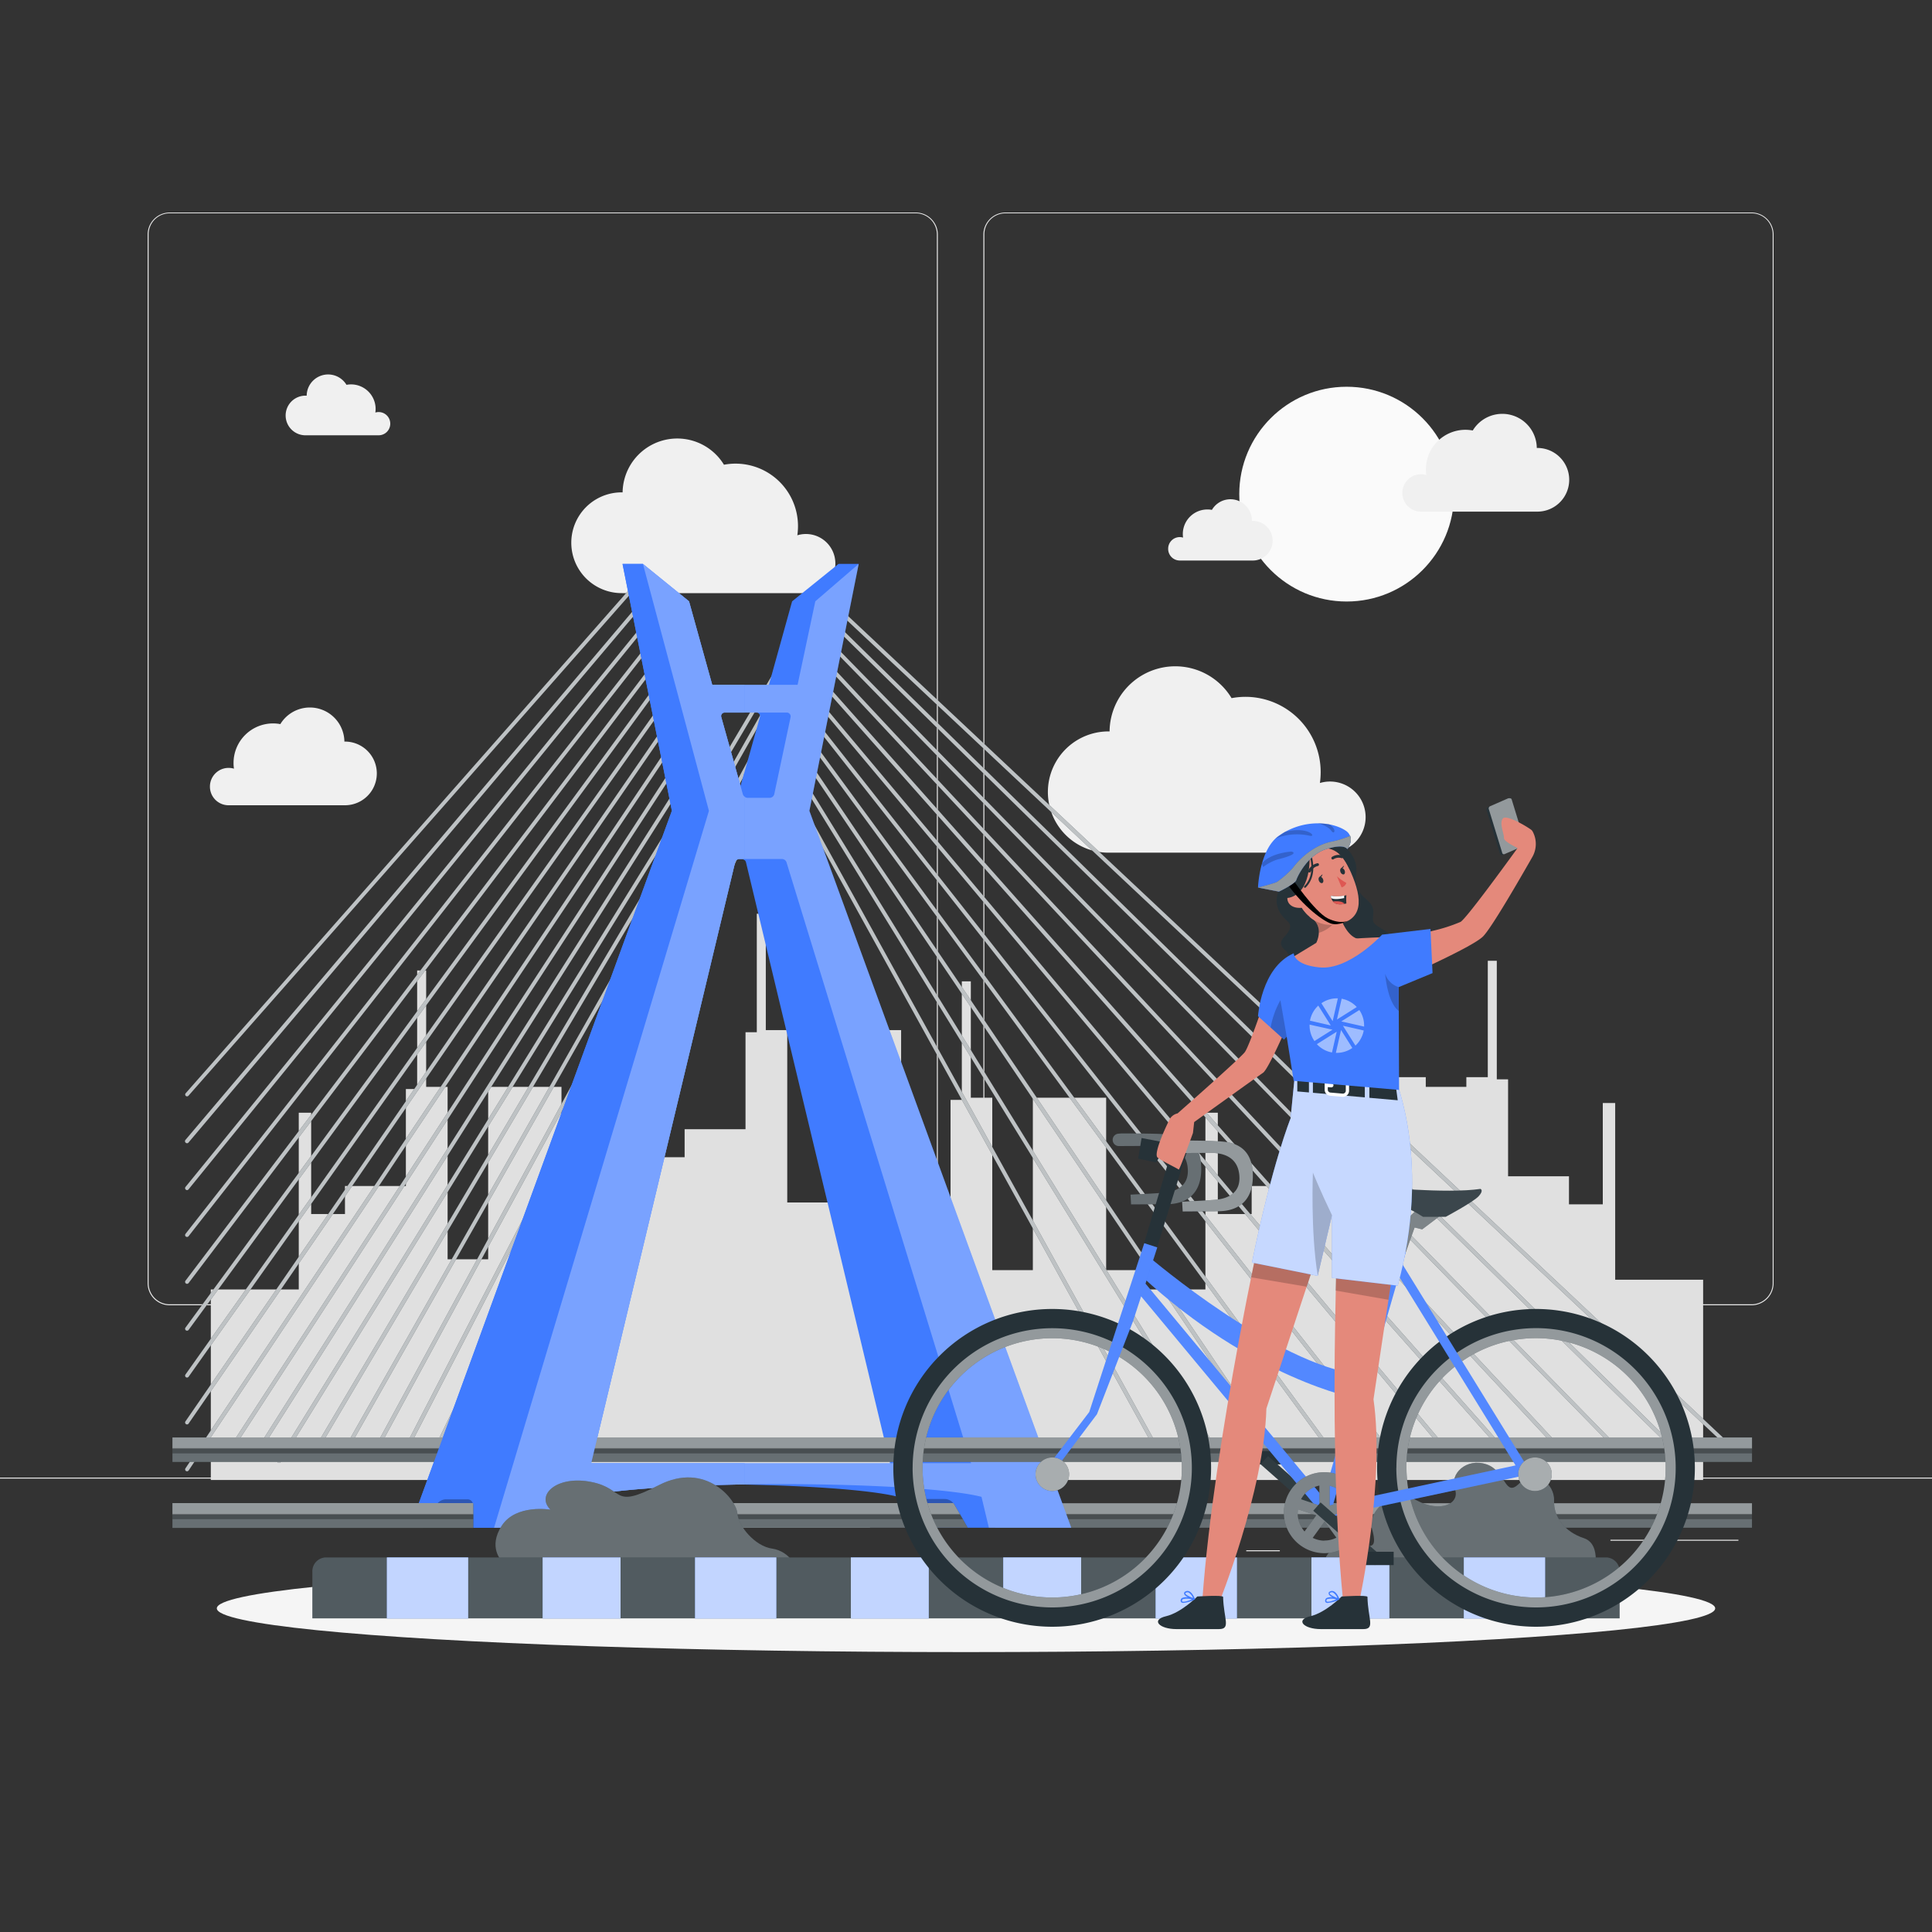 <svg xmlns="http://www.w3.org/2000/svg" viewBox="0 0 500 500"><rect x="0" y="0" width="500" height="500" fill="#333333" stroke="none"/><g id="freepik--background-complete--inject-31"><rect y="382.4" width="500" height="0.25" style="fill:#ebebeb"></rect><rect x="416.78" y="398.49" width="33.12" height="0.25" style="fill:#ebebeb"></rect><rect x="322.53" y="401.21" width="8.69" height="0.25" style="fill:#ebebeb"></rect><rect x="396.59" y="389.21" width="19.19" height="0.25" style="fill:#ebebeb"></rect><rect x="52.46" y="390.89" width="43.19" height="0.25" style="fill:#ebebeb"></rect><rect x="104.56" y="390.89" width="6.33" height="0.25" style="fill:#ebebeb"></rect><rect x="131.47" y="395.11" width="93.68" height="0.25" style="fill:#ebebeb"></rect><path d="M237,337.8H43.91a5.71,5.71,0,0,1-5.7-5.71V60.66A5.71,5.71,0,0,1,43.91,55H237a5.71,5.71,0,0,1,5.71,5.71V332.09A5.71,5.71,0,0,1,237,337.8ZM43.91,55.2a5.46,5.46,0,0,0-5.45,5.46V332.09a5.46,5.46,0,0,0,5.45,5.46H237a5.47,5.47,0,0,0,5.46-5.46V60.66A5.47,5.47,0,0,0,237,55.2Z" style="fill:#ebebeb"></path><path d="M453.31,337.8H260.21a5.72,5.72,0,0,1-5.71-5.71V60.66A5.72,5.72,0,0,1,260.21,55h193.1A5.71,5.71,0,0,1,459,60.66V332.09A5.71,5.71,0,0,1,453.31,337.8ZM260.21,55.2a5.47,5.47,0,0,0-5.46,5.46V332.09a5.47,5.47,0,0,0,5.46,5.46h193.1a5.47,5.47,0,0,0,5.46-5.46V60.66a5.47,5.47,0,0,0-5.46-5.46Z" style="fill:#ebebeb"></path><polygon points="54.56 383.02 54.56 333.71 77.32 333.71 77.32 287.97 80.53 287.97 80.53 314.19 89.28 314.19 89.28 306.94 105.04 306.94 105.04 281.84 107.96 281.84 107.96 251.16 110.29 251.16 110.29 281.28 115.84 281.28 115.84 325.9 126.34 325.9 126.34 281.28 145.31 281.28 145.31 319.01 165.22 319.01 165.22 273.28 168.43 273.28 168.43 299.49 177.18 299.49 177.18 292.24 192.94 292.24 192.94 267.14 195.86 267.14 195.86 236.47 198.19 236.47 198.19 266.59 203.74 266.59 203.74 311.2 214.24 311.2 214.24 266.59 233.21 266.59 233.21 309.75 246 309.75 246 284.65 248.92 284.65 248.92 253.97 251.25 253.97 251.25 284.09 256.8 284.09 256.8 328.71 267.3 328.71 267.3 284.09 286.27 284.09 286.27 328.71 295.6 328.71 295.6 333.71 311.96 333.71 311.96 287.97 315.17 287.97 315.17 314.19 323.93 314.19 323.93 306.94 339.68 306.94 339.68 281.84 342.6 281.84 342.6 251.16 344.94 251.16 344.94 281.28 350.02 281.28 350.02 278.77 368.99 278.77 368.99 281.28 379.49 281.28 379.49 278.77 385.04 278.77 385.04 248.65 387.37 248.65 387.37 279.33 390.29 279.33 390.29 304.42 406.05 304.42 406.05 311.68 414.8 311.68 414.8 285.46 418.01 285.46 418.01 331.19 440.77 331.19 440.77 383.02 54.56 383.02" style="fill:#e0e0e0"></polygon><circle cx="348.51" cy="127.88" r="27.79" style="fill:#fafafa"></circle><path d="M362.92,127.57a4.83,4.83,0,0,1,4.83-4.83,4.54,4.54,0,0,1,1.39.21,10.45,10.45,0,0,1-.11-1.49,10.23,10.23,0,0,1,10.23-10.23,10.62,10.62,0,0,1,1.89.18,8.93,8.93,0,0,1,16.57,4.52h.15a8.24,8.24,0,1,1,0,16.48H367.62A4.84,4.84,0,0,1,362.92,127.57Z" style="fill:#f0f0f0"></path><path d="M54.33,203.56a4.83,4.83,0,0,1,4.83-4.83,4.92,4.92,0,0,1,1.39.2,9,9,0,0,1-.11-1.48,10.23,10.23,0,0,1,10.23-10.23,9.74,9.74,0,0,1,1.88.18,8.94,8.94,0,0,1,16.58,4.52h.15a8.24,8.24,0,1,1,0,16.48H59A4.82,4.82,0,0,1,54.33,203.56Z" style="fill:#f0f0f0"></path><path d="M216.19,145.84a7.62,7.62,0,0,0-9.84-7.31,16.56,16.56,0,0,0,.17-2.35,16.16,16.16,0,0,0-19.16-15.91,14.15,14.15,0,0,0-26.23,7.15h-.24a13,13,0,1,0,0,26.08h47.87A7.65,7.65,0,0,0,216.19,145.84Z" style="fill:#f0f0f0"></path><path d="M353.42,211.45a9.21,9.21,0,0,0-11.83-8.81,20.13,20.13,0,0,0,.2-2.82,19.48,19.48,0,0,0-19.47-19.48,19.25,19.25,0,0,0-3.59.34,17,17,0,0,0-31.57,8.61l-.28,0a15.69,15.69,0,0,0,0,31.38h57.61A9.2,9.2,0,0,0,353.42,211.45Z" style="fill:#f0f0f0"></path><path d="M302.32,142a3,3,0,0,1,3-3,3,3,0,0,1,.86.13,7,7,0,0,1-.07-.92,6.36,6.36,0,0,1,6.36-6.36,5.66,5.66,0,0,1,1.17.11A5.56,5.56,0,0,1,324,134.81H324a5.13,5.13,0,1,1,0,10.25H305.23A3,3,0,0,1,302.32,142Z" style="fill:#f0f0f0"></path><path d="M101,109.64a3,3,0,0,0-3-3,2.71,2.71,0,0,0-.86.13,7.14,7.14,0,0,0,.07-.93,6.36,6.36,0,0,0-6.36-6.36,6.56,6.56,0,0,0-1.18.11,5.55,5.55,0,0,0-10.3,2.81h-.09a5.13,5.13,0,1,0,0,10.25H98.09A3,3,0,0,0,101,109.64Z" style="fill:#f0f0f0"></path></g><g id="freepik--Shadow--inject-31"><ellipse id="freepik--path--inject-31" cx="250" cy="416.24" rx="193.89" ry="11.32" style="fill:#f5f5f5"></ellipse></g><g id="freepik--Bridge--inject-31"><path d="M48.4,283.74a.5.5,0,0,1-.33-.13.5.5,0,0,1,0-.7L162.86,152.56a.49.49,0,0,1,.7-.05.51.51,0,0,1,.05.71L48.78,283.57A.52.52,0,0,1,48.4,283.74Z" style="fill:#263238"></path><path d="M48.4,295.87a.49.49,0,0,1-.32-.12A.51.51,0,0,1,48,295L163.88,158a.5.5,0,0,1,.71-.06.5.5,0,0,1,.06.7L48.78,295.69A.48.48,0,0,1,48.4,295.87Z" style="fill:#263238"></path><path d="M48.4,308a.47.47,0,0,1-.31-.12.5.5,0,0,1-.08-.7l116.9-143.77a.5.5,0,0,1,.7-.07.49.49,0,0,1,.07.7L48.79,307.81A.51.51,0,0,1,48.4,308Z" style="fill:#263238"></path><path d="M48.4,320.12a.52.52,0,0,1-.31-.1.5.5,0,0,1-.08-.7L165.94,168.84a.49.49,0,0,1,.7-.08.5.5,0,0,1,.08.7L48.8,319.93A.5.5,0,0,1,48.4,320.12Z" style="fill:#263238"></path><path d="M48.4,332.25a.49.49,0,0,1-.3-.1.51.51,0,0,1-.1-.7L167,174.27a.51.51,0,0,1,.7-.1.5.5,0,0,1,.1.7L48.8,332.06A.5.5,0,0,1,48.4,332.25Z" style="fill:#263238"></path><path d="M48.4,344.38a.52.52,0,0,1-.29-.09.5.5,0,0,1-.11-.7L168,179.7a.49.49,0,0,1,.7-.11.51.51,0,0,1,.11.7l-120,163.89A.51.51,0,0,1,48.4,344.38Z" style="fill:#263238"></path><path d="M48.4,356.51a.52.52,0,0,1-.29-.09.51.51,0,0,1-.11-.7l121-170.6a.51.51,0,0,1,.7-.11.5.5,0,0,1,.11.69l-121,170.6A.49.49,0,0,1,48.4,356.51Z" style="fill:#263238"></path><path d="M48.4,368.64a.5.5,0,0,1-.41-.78L170.05,190.55a.5.5,0,1,1,.82.57L48.81,368.42A.47.47,0,0,1,48.4,368.64Z" style="fill:#263238"></path><path d="M48.4,380.77a.6.6,0,0,1-.28-.08A.51.51,0,0,1,48,380L171.08,196a.5.5,0,1,1,.83.55l-123.09,184A.52.52,0,0,1,48.4,380.77Z" style="fill:#263238"></path><path d="M58,378.2a.43.43,0,0,1-.27-.08.49.49,0,0,1-.15-.69l114.56-176a.5.5,0,0,1,.69-.14.49.49,0,0,1,.14.69L58.39,378A.51.51,0,0,1,58,378.2Z" style="fill:#263238"></path><path d="M65.41,378.2a.45.45,0,0,1-.27-.08.5.5,0,0,1-.15-.69l108.15-170.6a.5.5,0,0,1,.84.54L65.83,378A.49.49,0,0,1,65.41,378.2Z" style="fill:#263238"></path><path d="M72.23,378.61a.48.48,0,0,1-.26-.07.49.49,0,0,1-.16-.69L174.17,212.26a.49.49,0,0,1,.68-.17.51.51,0,0,1,.17.69L72.66,378.37A.5.5,0,0,1,72.23,378.61Z" style="fill:#263238"></path><path d="M81.87,375.55a.48.48,0,0,1-.26-.07.5.5,0,0,1-.17-.68l125.45-212a.5.5,0,0,1,.68-.17.5.5,0,0,1,.18.68L82.3,375.31A.51.51,0,0,1,81.87,375.55Z" style="fill:#263238"></path><path d="M89.61,375.55a.54.54,0,0,1-.25-.06.51.51,0,0,1-.19-.68L203.26,173.57a.51.51,0,0,1,.68-.19.5.5,0,0,1,.19.68L90,375.3A.5.5,0,0,1,89.61,375.55Z" style="fill:#263238"></path><path d="M97.34,375.55a.46.46,0,0,1-.23-.06.49.49,0,0,1-.2-.68L201.27,182.65a.5.5,0,1,1,.88.48L97.78,375.29A.49.49,0,0,1,97.34,375.55Z" style="fill:#263238"></path><path d="M105.08,375.55a.49.49,0,0,1-.44-.73l94.65-183.08a.5.5,0,0,1,.67-.22.51.51,0,0,1,.21.68L105.53,375.28A.51.51,0,0,1,105.08,375.55Z" style="fill:#263238"></path><path d="M112.82,375.55a.44.44,0,0,1-.22-.05.5.5,0,0,1-.23-.67l84.93-174a.5.5,0,0,1,.67-.23.51.51,0,0,1,.23.67l-84.93,174A.49.49,0,0,1,112.82,375.55Z" style="fill:#263238"></path><path d="M120.56,375.55a.52.52,0,0,1-.21,0,.51.51,0,0,1-.25-.66l75.21-164.93a.49.49,0,0,1,.66-.25.5.5,0,0,1,.25.66L121,375.26A.49.49,0,0,1,120.56,375.55Z" style="fill:#263238"></path><path d="M447.67,374.87a.51.51,0,0,1-.34-.14L218,159.41a.5.5,0,0,1,.69-.73L448,374a.5.5,0,0,1,0,.71A.52.52,0,0,1,447.67,374.87Z" style="fill:#263238"></path><path d="M432.81,374.87a.49.49,0,0,1-.35-.15L218,164.33a.5.5,0,1,1,.7-.72L433.16,374a.5.5,0,0,1-.35.86Z" style="fill:#263238"></path><path d="M418,374.87a.48.48,0,0,1-.36-.16L216.75,169.24a.49.49,0,0,1,0-.7.5.5,0,0,1,.71,0L418.3,374a.49.49,0,0,1,0,.7A.5.5,0,0,1,418,374.87Z" style="fill:#263238"></path><path d="M403.08,374.87a.52.52,0,0,1-.36-.16L215.51,174.16a.51.51,0,0,1,0-.71.5.5,0,0,1,.71,0L403.45,374a.5.5,0,0,1,0,.71A.52.52,0,0,1,403.08,374.87Z" style="fill:#263238"></path><path d="M388.22,374.87a.5.5,0,0,1-.37-.17L214.28,179.07a.51.51,0,0,1,.05-.71.49.49,0,0,1,.7,0L388.6,374a.51.51,0,0,1-.38.84Z" style="fill:#263238"></path><path d="M373.36,374.87a.53.53,0,0,1-.38-.18L213.05,184a.49.49,0,0,1,.06-.7.51.51,0,0,1,.71.06L373.74,374a.51.51,0,0,1-.06.71A.49.49,0,0,1,373.36,374.87Z" style="fill:#263238"></path><path d="M358.5,374.87a.51.51,0,0,1-.4-.2L211.82,188.89a.5.5,0,0,1,.08-.7.5.5,0,0,1,.7.08L358.89,374.06a.5.5,0,0,1-.08.7A.51.51,0,0,1,358.5,374.87Z" style="fill:#263238"></path><path d="M343.64,374.87a.52.52,0,0,1-.41-.21L210.58,193.8a.5.5,0,1,1,.81-.59L344,374.07a.51.51,0,0,1-.11.7A.53.53,0,0,1,343.64,374.87Z" style="fill:#263238"></path><path d="M328.77,374.87a.5.5,0,0,1-.41-.22l-119-175.94a.5.5,0,0,1,.83-.56l119,175.93a.51.51,0,0,1-.14.7A.47.47,0,0,1,328.77,374.87Z" style="fill:#263238"></path><path d="M313.91,374.87a.52.52,0,0,1-.43-.24l-105.36-171a.48.48,0,0,1,.16-.68.49.49,0,0,1,.69.16l105.37,171a.5.5,0,0,1-.17.69A.5.5,0,0,1,313.91,374.87Z" style="fill:#263238"></path><path d="M299.05,374.87a.51.51,0,0,1-.44-.26L206.88,208.52a.5.5,0,0,1,.88-.49l91.73,166.09a.5.5,0,0,1-.2.68A.44.44,0,0,1,299.05,374.87Z" style="fill:#263238"></path><g style="opacity:0.7"><path d="M48.4,283.74a.5.5,0,0,1-.33-.13.5.5,0,0,1,0-.7L162.86,152.56a.49.49,0,0,1,.7-.05.51.51,0,0,1,.05.71L48.78,283.57A.52.52,0,0,1,48.4,283.74Z" style="fill:#fff"></path><path d="M48.4,295.87a.49.49,0,0,1-.32-.12A.51.51,0,0,1,48,295L163.88,158a.5.5,0,0,1,.71-.06.5.5,0,0,1,.06.7L48.78,295.69A.48.48,0,0,1,48.4,295.87Z" style="fill:#fff"></path><path d="M48.4,308a.47.47,0,0,1-.31-.12.5.5,0,0,1-.08-.7l116.9-143.77a.5.5,0,0,1,.7-.07.49.49,0,0,1,.07.7L48.79,307.81A.51.51,0,0,1,48.4,308Z" style="fill:#fff"></path><path d="M48.4,320.12a.52.52,0,0,1-.31-.1.5.5,0,0,1-.08-.7L165.94,168.84a.49.49,0,0,1,.7-.08.5.5,0,0,1,.08.7L48.8,319.93A.5.5,0,0,1,48.4,320.12Z" style="fill:#fff"></path><path d="M48.4,332.25a.49.49,0,0,1-.3-.1.51.51,0,0,1-.1-.7L167,174.27a.51.51,0,0,1,.7-.1.5.5,0,0,1,.1.7L48.8,332.06A.5.5,0,0,1,48.4,332.25Z" style="fill:#fff"></path><path d="M48.4,344.38a.52.52,0,0,1-.29-.09.5.5,0,0,1-.11-.7L168,179.7a.49.49,0,0,1,.7-.11.51.51,0,0,1,.11.7l-120,163.89A.51.51,0,0,1,48.4,344.38Z" style="fill:#fff"></path><path d="M48.4,356.51a.52.52,0,0,1-.29-.09.51.51,0,0,1-.11-.7l121-170.6a.51.51,0,0,1,.7-.11.5.5,0,0,1,.11.69l-121,170.6A.49.49,0,0,1,48.4,356.51Z" style="fill:#fff"></path><path d="M48.4,368.64a.5.5,0,0,1-.41-.78L170.05,190.55a.5.5,0,1,1,.82.57L48.81,368.42A.47.47,0,0,1,48.4,368.64Z" style="fill:#fff"></path><path d="M48.4,380.77a.6.6,0,0,1-.28-.08A.51.51,0,0,1,48,380L171.08,196a.5.5,0,1,1,.83.55l-123.09,184A.52.52,0,0,1,48.4,380.77Z" style="fill:#fff"></path><path d="M58,378.2a.43.43,0,0,1-.27-.08.49.49,0,0,1-.15-.69l114.56-176a.5.5,0,0,1,.69-.14.49.49,0,0,1,.14.69L58.39,378A.51.51,0,0,1,58,378.2Z" style="fill:#fff"></path><path d="M65.41,378.2a.45.45,0,0,1-.27-.08.5.5,0,0,1-.15-.69l108.15-170.6a.5.5,0,0,1,.84.54L65.83,378A.49.49,0,0,1,65.41,378.2Z" style="fill:#fff"></path><path d="M72.23,378.61a.48.48,0,0,1-.26-.07.49.49,0,0,1-.16-.69L174.17,212.26a.49.49,0,0,1,.68-.17.51.51,0,0,1,.17.69L72.66,378.37A.5.5,0,0,1,72.23,378.61Z" style="fill:#fff"></path><path d="M81.87,375.55a.48.48,0,0,1-.26-.07.5.5,0,0,1-.17-.68l125.45-212a.5.5,0,0,1,.68-.17.5.5,0,0,1,.18.68L82.3,375.31A.51.51,0,0,1,81.87,375.55Z" style="fill:#fff"></path><path d="M89.61,375.55a.54.54,0,0,1-.25-.06.51.51,0,0,1-.19-.68L203.26,173.57a.51.51,0,0,1,.68-.19.5.5,0,0,1,.19.68L90,375.3A.5.5,0,0,1,89.61,375.55Z" style="fill:#fff"></path><path d="M97.34,375.55a.46.46,0,0,1-.23-.06.49.49,0,0,1-.2-.68L201.27,182.65a.5.5,0,1,1,.88.48L97.78,375.29A.49.49,0,0,1,97.34,375.55Z" style="fill:#fff"></path><path d="M105.08,375.55a.49.49,0,0,1-.44-.73l94.65-183.08a.5.5,0,0,1,.67-.22.51.51,0,0,1,.21.68L105.53,375.28A.51.51,0,0,1,105.08,375.55Z" style="fill:#fff"></path><path d="M112.82,375.55a.44.44,0,0,1-.22-.05.5.5,0,0,1-.23-.67l84.93-174a.5.5,0,0,1,.67-.23.51.51,0,0,1,.23.67l-84.93,174A.49.49,0,0,1,112.82,375.55Z" style="fill:#fff"></path><path d="M120.56,375.55a.52.52,0,0,1-.21,0,.51.51,0,0,1-.25-.66l75.21-164.93a.49.49,0,0,1,.66-.25.5.5,0,0,1,.25.66L121,375.26A.49.49,0,0,1,120.56,375.55Z" style="fill:#fff"></path><path d="M447.67,374.87a.51.51,0,0,1-.34-.14L218,159.41a.5.5,0,0,1,.69-.73L448,374a.5.5,0,0,1,0,.71A.52.52,0,0,1,447.67,374.87Z" style="fill:#fff"></path><path d="M432.81,374.87a.49.49,0,0,1-.35-.15L218,164.33a.5.5,0,1,1,.7-.72L433.16,374a.5.5,0,0,1-.35.86Z" style="fill:#fff"></path><path d="M418,374.87a.48.48,0,0,1-.36-.16L216.75,169.24a.49.49,0,0,1,0-.7.5.5,0,0,1,.71,0L418.3,374a.49.49,0,0,1,0,.7A.5.5,0,0,1,418,374.87Z" style="fill:#fff"></path><path d="M403.08,374.87a.52.52,0,0,1-.36-.16L215.51,174.16a.51.51,0,0,1,0-.71.5.5,0,0,1,.71,0L403.45,374a.5.5,0,0,1,0,.71A.52.52,0,0,1,403.08,374.87Z" style="fill:#fff"></path><path d="M388.22,374.87a.5.5,0,0,1-.37-.17L214.28,179.07a.51.51,0,0,1,.05-.71.49.49,0,0,1,.7,0L388.6,374a.51.51,0,0,1-.38.84Z" style="fill:#fff"></path><path d="M373.36,374.87a.53.53,0,0,1-.38-.18L213.05,184a.49.49,0,0,1,.06-.7.51.51,0,0,1,.71.06L373.74,374a.51.51,0,0,1-.06.71A.49.49,0,0,1,373.36,374.87Z" style="fill:#fff"></path><path d="M358.5,374.87a.51.51,0,0,1-.4-.2L211.82,188.89a.5.5,0,0,1,.08-.7.5.5,0,0,1,.7.08L358.89,374.06a.5.5,0,0,1-.08.7A.51.51,0,0,1,358.5,374.87Z" style="fill:#fff"></path><path d="M343.64,374.87a.52.52,0,0,1-.41-.21L210.58,193.8a.5.5,0,1,1,.81-.59L344,374.07a.51.51,0,0,1-.11.7A.53.53,0,0,1,343.64,374.87Z" style="fill:#fff"></path><path d="M328.77,374.87a.5.5,0,0,1-.41-.22l-119-175.94a.5.5,0,0,1,.83-.56l119,175.93a.51.51,0,0,1-.14.7A.47.47,0,0,1,328.77,374.87Z" style="fill:#fff"></path><path d="M313.91,374.87a.52.52,0,0,1-.43-.24l-105.36-171a.48.48,0,0,1,.16-.68.49.49,0,0,1,.69.16l105.37,171a.5.5,0,0,1-.17.69A.5.5,0,0,1,313.91,374.87Z" style="fill:#fff"></path><path d="M299.05,374.87a.51.51,0,0,1-.44-.26L206.88,208.52a.5.5,0,0,1,.88-.49l91.73,166.09a.5.5,0,0,1-.2.68A.44.44,0,0,1,299.05,374.87Z" style="fill:#fff"></path></g><rect x="257.59" y="389.04" width="195.82" height="6.33" style="fill:#263238"></rect><rect x="257.59" y="389.04" width="195.82" height="6.33" style="fill:#fff;opacity:0.3"></rect><rect x="257.59" y="389.04" width="195.82" height="2.91" style="fill:#fff;opacity:0.3"></rect><rect x="257.59" y="391.79" width="195.82" height="1.37" style="opacity:0.3"></rect><path d="M209.47,209.84l12.76-63.9H217L205,155.62l-6,21.6H184.32l-6-21.6-11.93-9.68h-5.28l12.77,63.9L106.07,395.38h43.11l1.71-8c6.14-1.62,21.63-2.86,40.77-3.2,19.14.34,34.62,1.58,40.77,3.2l1.71,8h43.1Zm-21.94-25.43h8.26a.91.91,0,0,1,.87,1.16l-5,17.87-5-17.87A.9.9,0,0,1,187.53,184.41ZM153,378.67,190.24,223.2a1.15,1.15,0,0,1,1.13-.89h.57a1.14,1.14,0,0,1,1.13.89l37.26,155.47Z" style="fill:#407BFF"></path><path d="M277.24,395.38,209.47,209.84l12.76-63.9L211,155.62l-4.58,21.6H184.32l-6-21.6-11.93-9.68,17.08,63.9L127.86,395.38h21.32l1.71-8c7.25-1.91,27.52-3.29,51.45-3.29s44.29,1.38,51.67,3.29l1.91,8ZM204.61,185.57l-4.22,19.91a1.24,1.24,0,0,1-1.22,1h-5.66a1.34,1.34,0,0,1-1.28-1l-5.57-19.91a.9.9,0,0,1,.87-1.16h16.13A1,1,0,0,1,204.61,185.57ZM153,378.67,190.24,223.2a1.15,1.15,0,0,1,1.13-.89h11a1.25,1.25,0,0,1,1.19.89l47.75,155.47Z" style="fill:#fff;opacity:0.3"></path><path d="M250.44,395.38h-13v-6a1.44,1.44,0,0,1,1.45-1.44h5.57a3,3,0,0,1,2.55,1.46Z" style="opacity:0.3"></path><path d="M250.44,395.38H128.89V389H246.71a2.27,2.27,0,0,1,.29.4l1.36,2.35.09.16.71,1.21Z" style="fill:#263238"></path><path d="M250.44,395.38H128.89V389H246.71a2.27,2.27,0,0,1,.29.4l1.36,2.35.09.16.71,1.21Z" style="fill:#fff;opacity:0.3"></path><path d="M248.45,392H128.89V389H246.71a2.27,2.27,0,0,1,.29.4l1.36,2.35Z" style="fill:#fff;opacity:0.3"></path><polygon points="249.16 393.16 128.89 393.16 128.89 391.79 248.36 391.79 248.45 391.95 249.16 393.16" style="opacity:0.3"></polygon><rect x="44.63" y="372.02" width="408.79" height="6.33" style="fill:#263238"></rect><rect x="44.63" y="372.02" width="408.79" height="6.33" style="fill:#fff;opacity:0.3"></rect><rect x="44.63" y="372.02" width="408.79" height="2.91" style="fill:#fff;opacity:0.3"></rect><rect x="44.63" y="374.77" width="408.79" height="1.37" style="opacity:0.3"></rect><path d="M192.71,378.67H153L190.24,223.2a1.15,1.15,0,0,1,1.13-.89h.57a1.17,1.17,0,0,1,.77.3V199.68l-1.05,3.76-5-17.87a.9.9,0,0,1,.87-1.16h5.18v-7.19h-8.39l-6-21.6-11.93-9.68h-5.28l12.77,63.9L106.07,395.38h43.11l1.71-8c6.14-1.62,21.63-2.86,40.77-3.2l1.05,0Z" style="fill:#407BFF"></path><path d="M192.71,378.67H153L190.24,223.2a1.15,1.15,0,0,1,1.13-.89h1.34V206.19a1.31,1.31,0,0,1-.48-.71l-5.57-19.91a.9.9,0,0,1,.87-1.16h5.18v-7.19h-8.39l-6-21.6-11.93-9.68,17.08,63.9L127.86,395.38h21.32l1.71-8c6.25-1.65,22.2-2.9,41.82-3.21Z" style="fill:#fff;opacity:0.3"></path><path d="M122.48,389.42v6h-13l1.28-2.22.71-1.21.09-.16,1.36-2.35a2.27,2.27,0,0,1,.29-.4,3,3,0,0,1,2.25-1.06H121a1.41,1.41,0,0,1,1.38,1.06A1.21,1.21,0,0,1,122.48,389.42Z" style="opacity:0.3"></path><path d="M122.48,389.42v6H44.63V389h77.79A1.21,1.21,0,0,1,122.48,389.42Z" style="fill:#263238"></path><path d="M122.48,389.42v6H44.63V389h77.79A1.21,1.21,0,0,1,122.48,389.42Z" style="fill:#fff;opacity:0.3"></path><path d="M122.48,389.42V392H44.63V389h77.79A1.21,1.21,0,0,1,122.48,389.42Z" style="fill:#fff;opacity:0.3"></path><rect x="44.63" y="391.79" width="77.85" height="1.37" style="opacity:0.3"></rect></g><g id="freepik--Floor--inject-31"><path d="M412.39,407.88s2.44-8.18-2.5-9.81-7.86-5.45-7.7-9.77-5-8.53-8.92-4.48-3.38-3.11-8.58-4.86-9.6,2.49-8.17,6.35-3.71,6.27-9.85,3-12.89,2.69-11.59,7.37.23,5.19-3.65,3.63-10.83,2.86-8.4,8.58S412.39,407.88,412.39,407.88Z" style="fill:#263238"></path><path d="M412.39,407.88s2.44-8.18-2.5-9.81-7.86-5.45-7.7-9.77-5-8.53-8.92-4.48-3.38-3.11-8.58-4.86-9.6,2.49-8.17,6.35-3.71,6.27-9.85,3-12.89,2.69-11.59,7.37.23,5.19-3.65,3.63-10.83,2.86-8.4,8.58S412.39,407.88,412.39,407.88Z" style="fill:#fff;opacity:0.3;isolation:isolate"></path><path d="M203.83,409.4c4.38-3,.44-8-4-8.62s-8.78-5.83-9-9.16-8.1-13.56-20.37-7.24-8.54.93-17.42-.85-14.47,3.34-10.58,7.17c0,0-8.91-1.51-12.59,4.13s0,9.16,0,9.16-16.77-.34-15.26,6.69S203.83,409.4,203.83,409.4Z" style="fill:#263238"></path><path d="M203.83,409.4c4.38-3,.44-8-4-8.62s-8.78-5.83-9-9.16-8.1-13.56-20.37-7.24-8.54.93-17.42-.85-14.47,3.34-10.58,7.17c0,0-8.91-1.51-12.59,4.13s0,9.16,0,9.16-16.77-.34-15.26,6.69S203.83,409.4,203.83,409.4Z" style="fill:#fff;opacity:0.3;isolation:isolate"></path><path d="M419.16,406.83v12H80.84v-12a3.58,3.58,0,0,1,3.54-3.77H415.62A3.58,3.58,0,0,1,419.16,406.83Z" style="fill:#263238"></path><rect x="100.13" y="403.06" width="21.03" height="15.78" style="fill:#407BFF"></rect><rect x="140.44" y="403.06" width="20.16" height="15.78" style="fill:#407BFF"></rect><rect x="179.88" y="403.06" width="21.03" height="15.78" style="fill:#407BFF"></rect><rect x="220.2" y="403.06" width="20.16" height="15.78" style="fill:#407BFF"></rect><rect x="259.64" y="403.06" width="20.16" height="15.78" style="fill:#407BFF"></rect><rect x="299.08" y="403.06" width="21.03" height="15.78" style="fill:#407BFF"></rect><rect x="339.4" y="403.06" width="20.16" height="15.78" style="fill:#407BFF"></rect><rect x="378.84" y="403.06" width="21.03" height="15.78" style="fill:#407BFF"></rect><g style="opacity:0.6;isolation:isolate"><rect x="100.13" y="403.06" width="21.03" height="15.78" style="fill:#fff"></rect><rect x="140.44" y="403.06" width="20.16" height="15.78" style="fill:#fff"></rect><rect x="179.88" y="403.06" width="21.03" height="15.78" style="fill:#fff"></rect><rect x="220.2" y="403.06" width="20.16" height="15.78" style="fill:#fff"></rect><rect x="259.64" y="403.06" width="20.16" height="15.78" style="fill:#fff"></rect><rect x="299.08" y="403.06" width="21.03" height="15.78" style="fill:#fff"></rect><rect x="339.4" y="403.06" width="20.16" height="15.78" style="fill:#fff"></rect><rect x="378.84" y="403.06" width="21.03" height="15.78" style="fill:#fff"></rect></g><path d="M419.16,406.83v12H80.84v-12a3.58,3.58,0,0,1,3.54-3.77H415.62A3.58,3.58,0,0,1,419.16,406.83Z" style="fill:#fff;opacity:0.2;isolation:isolate"></path></g><g id="freepik--Bicycle--inject-31"><path d="M297.42,325.35c.39.27,32.57,27.83,54.72,30.46l-1.25,6.07s-26.67-5-55.45-31.63Z" style="fill:#407BFF"></path><path d="M297.42,325.35c.39.27,32.57,27.83,54.72,30.46l-1.25,6.07s-26.67-5-55.45-31.63Z" style="fill:#fff;opacity:0.1"></path><path d="M292.58,309.17s6.57-.32,7.45-.42,7.69.08,7.38-6.08-6.07-6.13-7.7-6.12l-10.13.05a1.6,1.6,0,0,1-1.61-1.41h0a1.61,1.61,0,0,1,1.48-1.8l.86-.06s8.25,0,10.57.17,10-.39,10,9-7.84,9.14-9.32,9.15l-8.84.05Z" style="fill:#263238"></path><path d="M292.58,309.17s6.57-.32,7.45-.42,7.69.08,7.38-6.08-6.07-6.13-7.7-6.12l-10.13.05a1.6,1.6,0,0,1-1.61-1.41h0a1.61,1.61,0,0,1,1.48-1.8l.86-.06s8.25,0,10.57.17,10-.39,10,9-7.84,9.14-9.32,9.15l-8.84.05Z" style="fill:#fff;opacity:0.3"></path><rect x="323.59" y="375.53" width="8.58" height="3.46" transform="translate(655.77 754.52) rotate(180)" style="fill:#263238"></rect><rect x="324.55" y="383.49" width="21.27" height="2.87" transform="translate(331.7 895.33) rotate(-138.56)" style="fill:#263238"></rect><rect x="324.55" y="383.49" width="21.27" height="2.87" transform="translate(331.7 895.33) rotate(-138.56)" style="fill:#fff;opacity:0.05"></rect><path d="M359.32,379.87a38.18,38.18,0,1,0,38.18-38.18A38.18,38.18,0,0,0,359.32,379.87Zm4.63,0a33.56,33.56,0,1,1,33.55,33.56A33.55,33.55,0,0,1,364,379.87Z" style="fill:#263238"></path><path d="M359.32,379.87a38.18,38.18,0,1,0,38.18-38.18A38.18,38.18,0,0,0,359.32,379.87Zm4.63,0a33.56,33.56,0,1,1,33.55,33.56A33.55,33.55,0,0,1,364,379.87Z" style="fill:#fff;opacity:0.5"></path><path d="M356.39,379.87a41.12,41.12,0,1,0,41.11-41.11A41.12,41.12,0,0,0,356.39,379.87Zm5,0A36.14,36.14,0,1,1,397.5,416,36.14,36.14,0,0,1,361.37,379.87Z" style="fill:#263238"></path><path d="M234.13,379.87a38.18,38.18,0,1,0,38.18-38.18A38.18,38.18,0,0,0,234.13,379.87Zm4.63,0a33.55,33.55,0,1,1,33.55,33.56A33.55,33.55,0,0,1,238.76,379.87Z" style="fill:#263238"></path><path d="M234.13,379.87a38.18,38.18,0,1,0,38.18-38.18A38.18,38.18,0,0,0,234.13,379.87Zm4.63,0a33.55,33.55,0,1,1,33.55,33.56A33.55,33.55,0,0,1,238.76,379.87Z" style="fill:#fff;opacity:0.5"></path><path d="M231.19,379.87a41.12,41.12,0,1,0,41.12-41.11A41.12,41.12,0,0,0,231.19,379.87Zm5,0A36.13,36.13,0,1,1,272.31,416,36.13,36.13,0,0,1,236.18,379.87Z" style="fill:#263238"></path><polygon points="307.56 296.77 299.45 322.82 296.09 321.73 303.81 295.92 307.56 296.77" style="fill:#263238"></polygon><path d="M395.45,379.92l-.71-1.15h0l-31.81-51.61.89-3.09-2.88-.83-.53,1.86-1,3.54-16.95,58.91-46-55.35,1.16-3.56,1.15-3.54.73-2.27-3.36-1.09L289.84,341l-7.94,24.43-12.49,16.35,1.65,1.24L283.89,366l9.31-24,2.12-6.51L343,392.85v0l52.4-11.2-.33-1.51ZM345,389.39l17-59.14,30.23,49Z" style="fill:#407BFF"></path><path d="M395.45,379.92l-.71-1.15h0l-31.81-51.61.89-3.09-2.88-.83-18.5,64.31-46-55.35,1.16-3.56,1.15-3.54.73-2.27-3.36-1.09L289.84,341l-7.94,24.43-12.49,16.35,1.65,1.24L283.89,366l9.31-24,2.12-6.51L343,392.85v0l52.4-11.2-.33-1.51ZM345,389.39l17-59.14,30.23,49Z" style="fill:#fff;opacity:0.1"></path><polygon points="372.39 314.89 368.06 318.16 366.1 317.68 363.82 324.06 360.94 323.23 364.76 314.89 366.09 313.61 372.39 314.89" style="fill:#263238"></polygon><polygon points="372.39 314.89 368.06 318.16 366.1 317.68 363.82 324.06 360.94 323.23 364.76 314.89 366.09 313.61 372.39 314.89" style="fill:#fff;opacity:0.4"></polygon><path d="M351.14,311c5.53-1.3,11.25.15,17.12,3.9h5.91s7.08-3.78,8.5-5.32.47-1.89.47-1.89c-9,1.32-26.69-.59-29.05-.59S350.29,309.7,351.14,311Z" style="fill:#263238"></path><path d="M351.14,311c5.53-1.3,11.25.15,17.12,3.9h5.91s7.08-3.78,8.5-5.32.47-1.89.47-1.89c-9,1.32-26.69-.59-29.05-.59S350.29,309.7,351.14,311Z" style="fill:#fff;opacity:0.1"></path><path d="M332.26,391.51A10.48,10.48,0,1,0,342.73,381,10.48,10.48,0,0,0,332.26,391.51Zm9.19-7v5.1L336.71,388A6.94,6.94,0,0,1,341.45,384.47Zm7.34,3.63-4.68,1.52v-5.13A7,7,0,0,1,348.79,388.1Zm.83,3.41a7.28,7.28,0,0,1-1.72,4.73l-3-4.09,4.63-1.51A6.36,6.36,0,0,1,349.62,391.51Zm-6.89,7.17a6.74,6.74,0,0,1-3-.73l3.08-4.24,3.05,4.2A6.62,6.62,0,0,1,342.73,398.68Zm-6.89-7.17a7.3,7.3,0,0,1,.07-.94l4.75,1.54-3.05,4.19A7.28,7.28,0,0,1,335.84,391.51Z" style="fill:#263238"></path><path d="M332.26,391.51A10.48,10.48,0,1,0,342.73,381,10.48,10.48,0,0,0,332.26,391.51Zm9.19-7v5.1L336.71,388A6.94,6.94,0,0,1,341.45,384.47Zm7.34,3.63-4.68,1.52v-5.13A7,7,0,0,1,348.79,388.1Zm.83,3.41a7.28,7.28,0,0,1-1.72,4.73l-3-4.09,4.63-1.51A6.36,6.36,0,0,1,349.62,391.51Zm-6.89,7.17a6.74,6.74,0,0,1-3-.73l3.08-4.24,3.05,4.2A6.62,6.62,0,0,1,342.73,398.68Zm-6.89-7.17a7.3,7.3,0,0,1,.07-.94l4.75,1.54-3.05,4.19A7.28,7.28,0,0,1,335.84,391.51Z" style="fill:#fff;opacity:0.4"></path><rect x="338.16" y="395.5" width="21.27" height="2.87" transform="translate(347.56 925.35) rotate(-138.56)" style="fill:#263238"></rect><rect x="338.16" y="395.5" width="21.27" height="2.87" transform="translate(347.56 925.35) rotate(-138.56)" style="fill:#fff;opacity:0.05"></rect><rect x="352.1" y="401.59" width="8.58" height="3.46" transform="translate(712.78 806.64) rotate(180)" style="fill:#263238"></rect><polygon points="295.44 294.52 303.81 296.12 302.57 300.04 299.93 299.64 299.19 300.83 294.56 299.86 295.44 294.52" style="fill:#263238"></polygon><path d="M305.93,311s6.58-.33,7.46-.42,7.69.07,7.37-6.09-6.06-6.13-7.69-6.12l-10.13.05a1.6,1.6,0,0,1-1.61-1.41h0a1.61,1.61,0,0,1,1.48-1.8l.86-.06s8.25,0,10.57.17,10-.39,10,9-7.84,9.14-9.32,9.15l-8.84.06Z" style="fill:#263238"></path><path d="M305.93,311s6.58-.33,7.46-.42,7.69.07,7.37-6.09-6.06-6.13-7.69-6.12l-10.13.05a1.6,1.6,0,0,1-1.61-1.41h0a1.61,1.61,0,0,1,1.48-1.8l.86-.06s8.25,0,10.57.17,10-.39,10,9-7.84,9.14-9.32,9.15l-8.84.06Z" style="fill:#fff;opacity:0.5"></path><path d="M268,381.53a4.34,4.34,0,1,0,4.34-4.34A4.34,4.34,0,0,0,268,381.53Z" style="fill:#263238"></path><path d="M268,381.53a4.34,4.34,0,1,0,4.34-4.34A4.34,4.34,0,0,0,268,381.53Z" style="fill:#fff;opacity:0.6"></path><path d="M392.92,381.53a4.34,4.34,0,1,0,4.34-4.34A4.34,4.34,0,0,0,392.92,381.53Z" style="fill:#263238"></path><path d="M392.92,381.53a4.34,4.34,0,1,0,4.34-4.34A4.34,4.34,0,0,0,392.92,381.53Z" style="fill:#fff;opacity:0.6"></path></g><g id="freepik--Character--inject-31"><path d="M328.59,255s-5.09,15.59-6.48,17.35-17.36,15.8-17.36,15.8a3.09,3.09,0,0,0-1.89,1.26c-.59,1-4.54,9.2-3.26,10.18s5.25,2.85,5.44,3.1,3.7-9.48,3.7-9.48l.31-2.82s15.86-11.41,17.82-12.75,10.6-22.36,10.6-22.36Z" style="fill:#e4897b"></path><path d="M315.35,415.19,311.17,414c1.53-21.1,5.67-46.57,9.19-65.67.55-3,1.09-5.82,1.6-8.46.24-1.25.48-2.46.7-3.62,1.12-5.72,2.07-10.24,2.65-13,.43-2,.67-3.16.67-3.16l15,4.37-1.25,3.79-4.14,12.52-.47,1.43-2.73,8.26-4.65,14.08C327.14,386.06,315.35,415.19,315.35,415.19Z" style="fill:#e4897b"></path><path d="M351.85,414.16l-4.32-.41c-2.26-22.89-2.35-51.39-2-71.2.05-3.06.11-5.93.17-8.53,0-.13,0-.26,0-.38.12-5.16.26-9.26.35-11.85.09-2,.13-3.15.13-3.15l15.58,1.74-1,6.48-1.42,9.52-.28,1.87-1,6.49-2.6,17.4C358.51,383.46,351.85,414.16,351.85,414.16Z" style="fill:#e4897b"></path><path d="M359.34,336.38,345.66,334c0-.13,0-.26,0-.38.12-5.16.26-9.26.35-11.85l14.74,5.07Z" style="opacity:0.2;isolation:isolate"></path><path d="M323.8,330.57,338.2,333l1.58-4.76-14.47-5C324.94,325,324.42,327.52,323.8,330.57Z" style="opacity:0.2;isolation:isolate"></path><path d="M361.11,279.27s9.34,21.82.62,53.46l-17-2V314.47L341,330.19,324,326.76c5.25-25.67,10-37.32,10-37.32l1.27-12.92Z" style="fill:#407BFF"></path><path d="M361.11,279.27s9.34,21.82.62,53.46l-17-2V314.47L341,330.19,324,326.76c5.25-25.67,10-37.32,10-37.32l1.27-12.92Z" style="fill:#fff;opacity:0.7;isolation:isolate"></path><polygon points="353.21 284 339.78 282.81 339.78 278.46 353.21 279.62 353.21 284" style="fill:#263238"></polygon><polygon points="354.39 279.72 361.13 280.3 361.73 284.75 354.39 284.11 354.39 279.72" style="fill:#263238"></polygon><polygon points="338.75 278.37 338.75 282.72 335.74 282.46 335.74 278.11 338.75 278.37" style="fill:#263238"></polygon><path d="M342.82,280v2a1.56,1.56,0,0,0,1.43,1.57l3.17.28h.14a1.57,1.57,0,0,0,1.07-.41,1.6,1.6,0,0,0,.51-1.16v-2a1.56,1.56,0,0,0-1.44-1.56l-3.17-.28a1.58,1.58,0,0,0-1.71,1.57Zm.81,2v-.66h0l.89.07a.56.56,0,0,0,.58-.5.54.54,0,0,0-.5-.58l-.89-.07-.12,0V280a.73.73,0,0,1,.25-.56.74.74,0,0,1,.51-.2h.07l3.17.27a.77.77,0,0,1,.7.76v2a.73.73,0,0,1-.25.56.75.75,0,0,1-.59.2l-3.17-.28A.76.76,0,0,1,343.63,282.05Z" style="fill:#fff"></path><path d="M353.9,413.28c0-.54-6.68-.11-6.68-.11s-4.11,4.17-8.1,5.11-1.76,3.33,2.7,3.33h11C356,421.61,354,418.91,353.9,413.28Z" style="fill:#263238"></path><path d="M343.12,414.71A.62.62,0,0,1,343,414a.68.68,0,0,1,.35-.45,2.73,2.73,0,0,1,1.5-.16c-.54-.29-1-.64-1-1s.13-.41.44-.56a1,1,0,0,1,.86,0c.91.38,1.47,1.93,1.49,2a.22.22,0,0,1,0,.14l0,0h0a.1.1,0,0,1-.06,0,8.29,8.29,0,0,1-2.76.84A.88.88,0,0,1,343.12,414.71Zm.37-.85a.33.33,0,0,0-.19.23c-.07.26,0,.33,0,.35.32.26,1.54-.11,2.52-.52A4.28,4.28,0,0,0,343.49,413.86Zm.87-1.71c-.09,0-.24.13-.24.22,0,.3,1,.82,2,1.2a2.93,2.93,0,0,0-1.14-1.43.66.66,0,0,0-.27-.06A.7.7,0,0,0,344.36,412.15Z" style="fill:#407BFF"></path><path d="M316.54,413.28c0-.54-6.68-.11-6.68-.11s-4.11,4.17-8.1,5.11-1.76,3.33,2.7,3.33h11C318.65,421.61,316.67,418.91,316.54,413.28Z" style="fill:#263238"></path><path d="M305.76,414.71a.63.63,0,0,1-.17-.71.72.72,0,0,1,.36-.45,2.73,2.73,0,0,1,1.5-.16c-.54-.29-1-.64-1-1s.13-.41.44-.56a1,1,0,0,1,.86,0c.91.38,1.47,1.93,1.49,2a.17.17,0,0,1,0,.14l0,0h0l-.06,0a8.28,8.28,0,0,1-2.77.84A.87.87,0,0,1,305.76,414.71Zm.37-.85a.33.33,0,0,0-.19.23c-.07.26,0,.33,0,.35.31.26,1.54-.11,2.52-.52A4.28,4.28,0,0,0,306.13,413.86Zm.87-1.71c-.09,0-.24.13-.24.22,0,.3,1,.82,2,1.2a2.93,2.93,0,0,0-1.14-1.43.66.66,0,0,0-.27-.06A.67.67,0,0,0,307,412.15Z" style="fill:#407BFF"></path><path d="M344.71,314.47c-2.9-6-4.93-11-4.93-11s-.64,15.21,1.25,26.67Z" style="opacity:0.2;isolation:isolate"></path><path d="M333.17,238.37c1.37,1.16.52,2.55-.29,3.51s-2.42,2.24-.31,4,.37,4.46.37,4.46l25.29-.24s4.49-6.36.75-8.85-3.84-1.87-3.57-4.86-2.63-3.69-3.64-5.7A6.33,6.33,0,0,1,351,226c.24-2.09-5.79-2.91-8.08-1.56s-12,6.3-12,6.3S328.77,234.63,333.17,238.37Z" style="fill:#263238"></path><path d="M388.17,220.92a.51.51,0,0,0,.72.33l5.4-2.34a.68.68,0,0,0,.37-.81l-3.43-11.17a.59.59,0,0,0-.75-.4l-5.39,2.35a.76.76,0,0,0-.35.88Z" style="fill:#263238"></path><path d="M385.31,209.43l3.46,11.27a.44.44,0,0,0,.64.33l4.58-2c.3-.13.79-.55.69-.87l-3.47-11.31c-.1-.32-.72-.33-1-.2l-4.57,2A.62.62,0,0,0,385.31,209.43Z" style="fill:#fff;opacity:0.5"></path><path d="M342.16,217.53s-2.48-4.85-9,2.85-.17,19,5.92,17.08S342.16,217.53,342.16,217.53Z" style="fill:#263238"></path><path d="M341.31,241.42a6.6,6.6,0,0,1-.65,2.56l3.77,7.19,7.51-8.07c-2.83-.37-4.48-3.86-5.33-6.45a23.64,23.64,0,0,1-.72-2.76.66.66,0,0,0,0-.09l-.17.11-6.39,3.6A4.3,4.3,0,0,1,341.31,241.42Z" style="fill:#e4897b"></path><path d="M339.31,237.51a4.3,4.3,0,0,1,2,3.91,8.31,8.31,0,0,0,5.3-4.77,23.64,23.64,0,0,1-.72-2.76l-.19,0Z" style="opacity:0.2;isolation:isolate"></path><path d="M335.12,219.06s2.43-3.37,8.52-2.08,9.23,7.63,6.3,11.28S335.12,219.06,335.12,219.06Z" style="fill:#263238"></path><path d="M338.83,219.92c5.53-2,8.36.34,10.8,5.89,3.06,6.93,3.29,12.55-4.16,13.5C335.35,240.61,329.66,223.2,338.83,219.92Z" style="fill:#e4897b"></path><path d="M346,226.78a12.42,12.42,0,0,0,2.43,1.71,1.61,1.61,0,0,1-1.23,1.15Z" style="fill:#de5753"></path><path d="M342.41,227.54c.17.45.07.9-.23,1s-.68-.16-.86-.61-.07-.9.23-1S342.24,227.09,342.41,227.54Z" style="fill:#263238"></path><path d="M341.44,227l.83-.76S342.1,227.25,341.44,227Z" style="fill:#263238"></path><path d="M348,225.29c.17.45.07.91-.23,1s-.68-.16-.86-.61-.07-.91.23-1S347.8,224.84,348,225.29Z" style="fill:#263238"></path><path d="M347,224.76l.83-.76S347.66,225,347,224.76Z" style="fill:#263238"></path><path d="M338.89,225.8l-.12,0a.38.38,0,0,1-.22-.47,3.37,3.37,0,0,1,2.36-1.92.36.36,0,0,1,.43.27.37.37,0,0,1-.27.44,2.67,2.67,0,0,0-1.83,1.45A.39.39,0,0,1,338.89,225.8Z" style="fill:#263238"></path><path d="M344.92,222.43a.35.35,0,0,1-.28-.13.37.37,0,0,1,.05-.51,3.09,3.09,0,0,1,2.68-.4.35.35,0,0,1,.27.43.36.36,0,0,1-.44.27,2.44,2.44,0,0,0-2.05.26A.34.34,0,0,1,344.92,222.43Z" style="fill:#263238"></path><path d="M336.13,231.39s1-5.47-.69-8.83c0,0,9.35-8.39,13.86,2.53,0,0-2.46-10.25-12-7.07s-4.56,17,1.82,19.44C339.09,237.46,335.55,234.8,336.13,231.39Z" style="fill:#263238"></path><path d="M337.45,232.23a2.57,2.57,0,0,0-3.4-1.28c-1.65.8-1.21,4.61,3.35,3.93C338.06,234.78,338.19,234.06,337.45,232.23Z" style="fill:#e4897b"></path><path d="M348.44,231.67a14.42,14.42,0,0,0,0,2.15l-.37.08c-1.68.36-2.57,0-3.06-.57a2.3,2.3,0,0,1-.48-.93,1.92,1.92,0,0,1-.07-.59,8.06,8.06,0,0,0,3.43,0Z" style="fill:#263238"></path><path d="M347.86,231.78l0,.64c-1.58.33-2.74.35-3.34,0a1.92,1.92,0,0,1-.07-.59A8.06,8.06,0,0,0,347.86,231.78Z" style="fill:#fff"></path><path d="M348,233.9c-1.68.36-2.57,0-3.06-.57a5.71,5.71,0,0,1,1.94,0A2.11,2.11,0,0,1,348,233.9Z" style="fill:#de5753"></path><path d="M337.73,229.76a.26.26,0,0,1-.18-.07.25.25,0,0,1,0-.35c3.58-3.63.83-9.42.81-9.48a.26.26,0,0,1,.11-.34.27.27,0,0,1,.34.12c0,.06,2.93,6.17-.9,10.05A.26.26,0,0,1,337.73,229.76Z" style="fill:#263238"></path><path d="M338.87,220.37s1,9.89-4.74,11.82-2.85-10.1-1.05-12.74C333.91,218.24,337.3,216,338.87,220.37Z" style="fill:#263238"></path><path d="M396.57,221.78a6.77,6.77,0,0,0,.15-6.45,2.11,2.11,0,0,0-.28-.44c-.41-.45-6.54-4.27-7.51-3.06s.36,3.94.29,5.09c0,.65,1.88,1.74,3.53,2.55-4.08,5.63-13.27,18.19-14.75,19.11a41.6,41.6,0,0,1-7.13,2.3,135.5,135.5,0,0,1-15.93,3.35l4.35,10.47s3.34-1.44,7.58-3.37l3.84-1.79h0c5.7-2.69,11.7-5.73,13.14-7.23C386.09,240,393.29,227.53,396.57,221.78Z" style="fill:#e4897b"></path><path d="M340.66,244l-7.49,4.55s4.78,5.88,11.81,4.82,14.19-10.86,14.19-10.86S347.12,242.78,340.66,244Z" style="fill:#e4897b"></path><path d="M362,261.63l.08,20.44-27.27-2.35S333.74,273,333,268.3l-.7.74-3.46-3.11L325.57,263s.78-12.6,9.25-16.29c0,.12.07,3,6.62,3.65,7.7.82,16.24-8.47,16.24-8.47l12.53-1.48.53,11.43L362,255.46Z" style="fill:#407BFF"></path><g style="opacity:0.7;isolation:isolate"><path d="M344.4,265.39l-3.23-5.14a7.06,7.06,0,0,0-2.15,3.91Z" style="fill:#fff;opacity:0.7;isolation:isolate"></path><path d="M347.55,265.46l3.24,5.14a7.11,7.11,0,0,0,2.14-3.91Z" style="fill:#fff;opacity:0.7;isolation:isolate"></path><path d="M338.92,265.17c0,.08,0,.17,0,.25a7,7,0,0,0,1.26,4l4.67-2.94Z" style="fill:#fff;opacity:0.7;isolation:isolate"></path><path d="M351.79,261.4l-4.67,2.94,5.91,1.34a2.11,2.11,0,0,0,0-.26A7,7,0,0,0,351.79,261.4Z" style="fill:#fff;opacity:0.7;isolation:isolate"></path><path d="M344.89,264.28l1.35-5.91-.26,0a7,7,0,0,0-4,1.27Z" style="fill:#fff;opacity:0.7;isolation:isolate"></path><path d="M347.06,266.57l-1.34,5.91.26,0a7,7,0,0,0,4-1.27Z" style="fill:#fff;opacity:0.7;isolation:isolate"></path><path d="M346,263.85l5.13-3.23a7.06,7.06,0,0,0-3.91-2.15Z" style="fill:#fff;opacity:0.7;isolation:isolate"></path><path d="M345.94,267l-5.14,3.23a7.06,7.06,0,0,0,3.92,2.15Z" style="fill:#fff;opacity:0.7;isolation:isolate"></path></g><path d="M334.22,227.09s6,8.91,9.42,10.59,5.38.55,5.38.55-2.54,1.41-4.49.81-7.07-4.23-11.53-10.45l1.23-1.81"></path><path d="M348.71,219.75s-.72-1.53-5.51,0-7.41,7-7.72,8-4.49,3-4.49,3l-5.42-1.06s.36-9.9,5.42-13.41c6.69-4.64,14.19-3.48,17.39-1.23a2.71,2.71,0,0,1,1,1.26C350.06,217.9,348.71,219.75,348.71,219.75Z" style="fill:#407BFF"></path><path d="M348.71,219.75s-.72-1.53-5.51,0-7.41,7-7.72,8-4.49,3-4.49,3l-5.42-1.06s4-1,4.88-1.43a24.54,24.54,0,0,0,4.11-3.62c.44-.58,4.06-5.49,9.87-6.79a25.16,25.16,0,0,0,5-1.54C350.06,217.9,348.71,219.75,348.71,219.75Z" style="fill:#263238"></path><path d="M348.71,219.75s-.72-1.53-5.51,0-7.41,7-7.72,8-4.49,3-4.49,3l-5.42-1.06s4-1,4.88-1.43a24.54,24.54,0,0,0,4.11-3.62c.44-.58,4.06-5.49,9.87-6.79a25.16,25.16,0,0,0,5-1.54C350.06,217.9,348.71,219.75,348.71,219.75Z" style="fill:#fff;opacity:0.5"></path><path d="M334.22,220.38s-5.49.33-7.63,3.1l.3.92a12.2,12.2,0,0,1,3.84-2C332.43,222,336.2,220.91,334.22,220.38Z" style="opacity:0.2;isolation:isolate"></path><path d="M330.08,217a15,15,0,0,1,8.81-.72c2,.5-.12-2.55-6.36-1Z" style="opacity:0.2;isolation:isolate"></path><path d="M341,213c.08,0,2.78.8,3.54,2s1.61-.37-.6-1.71Z" style="opacity:0.2;isolation:isolate"></path><path d="M333,268.3l-.7.74-3.46-3.11a22.25,22.25,0,0,1,2.53-7.08Z" style="opacity:0.2;isolation:isolate"></path><path d="M362,261.63c-3-2.21-3.52-9.63-3.52-9.63a5.28,5.28,0,0,0,3.5,3.46Z" style="opacity:0.2;isolation:isolate"></path></g></svg>